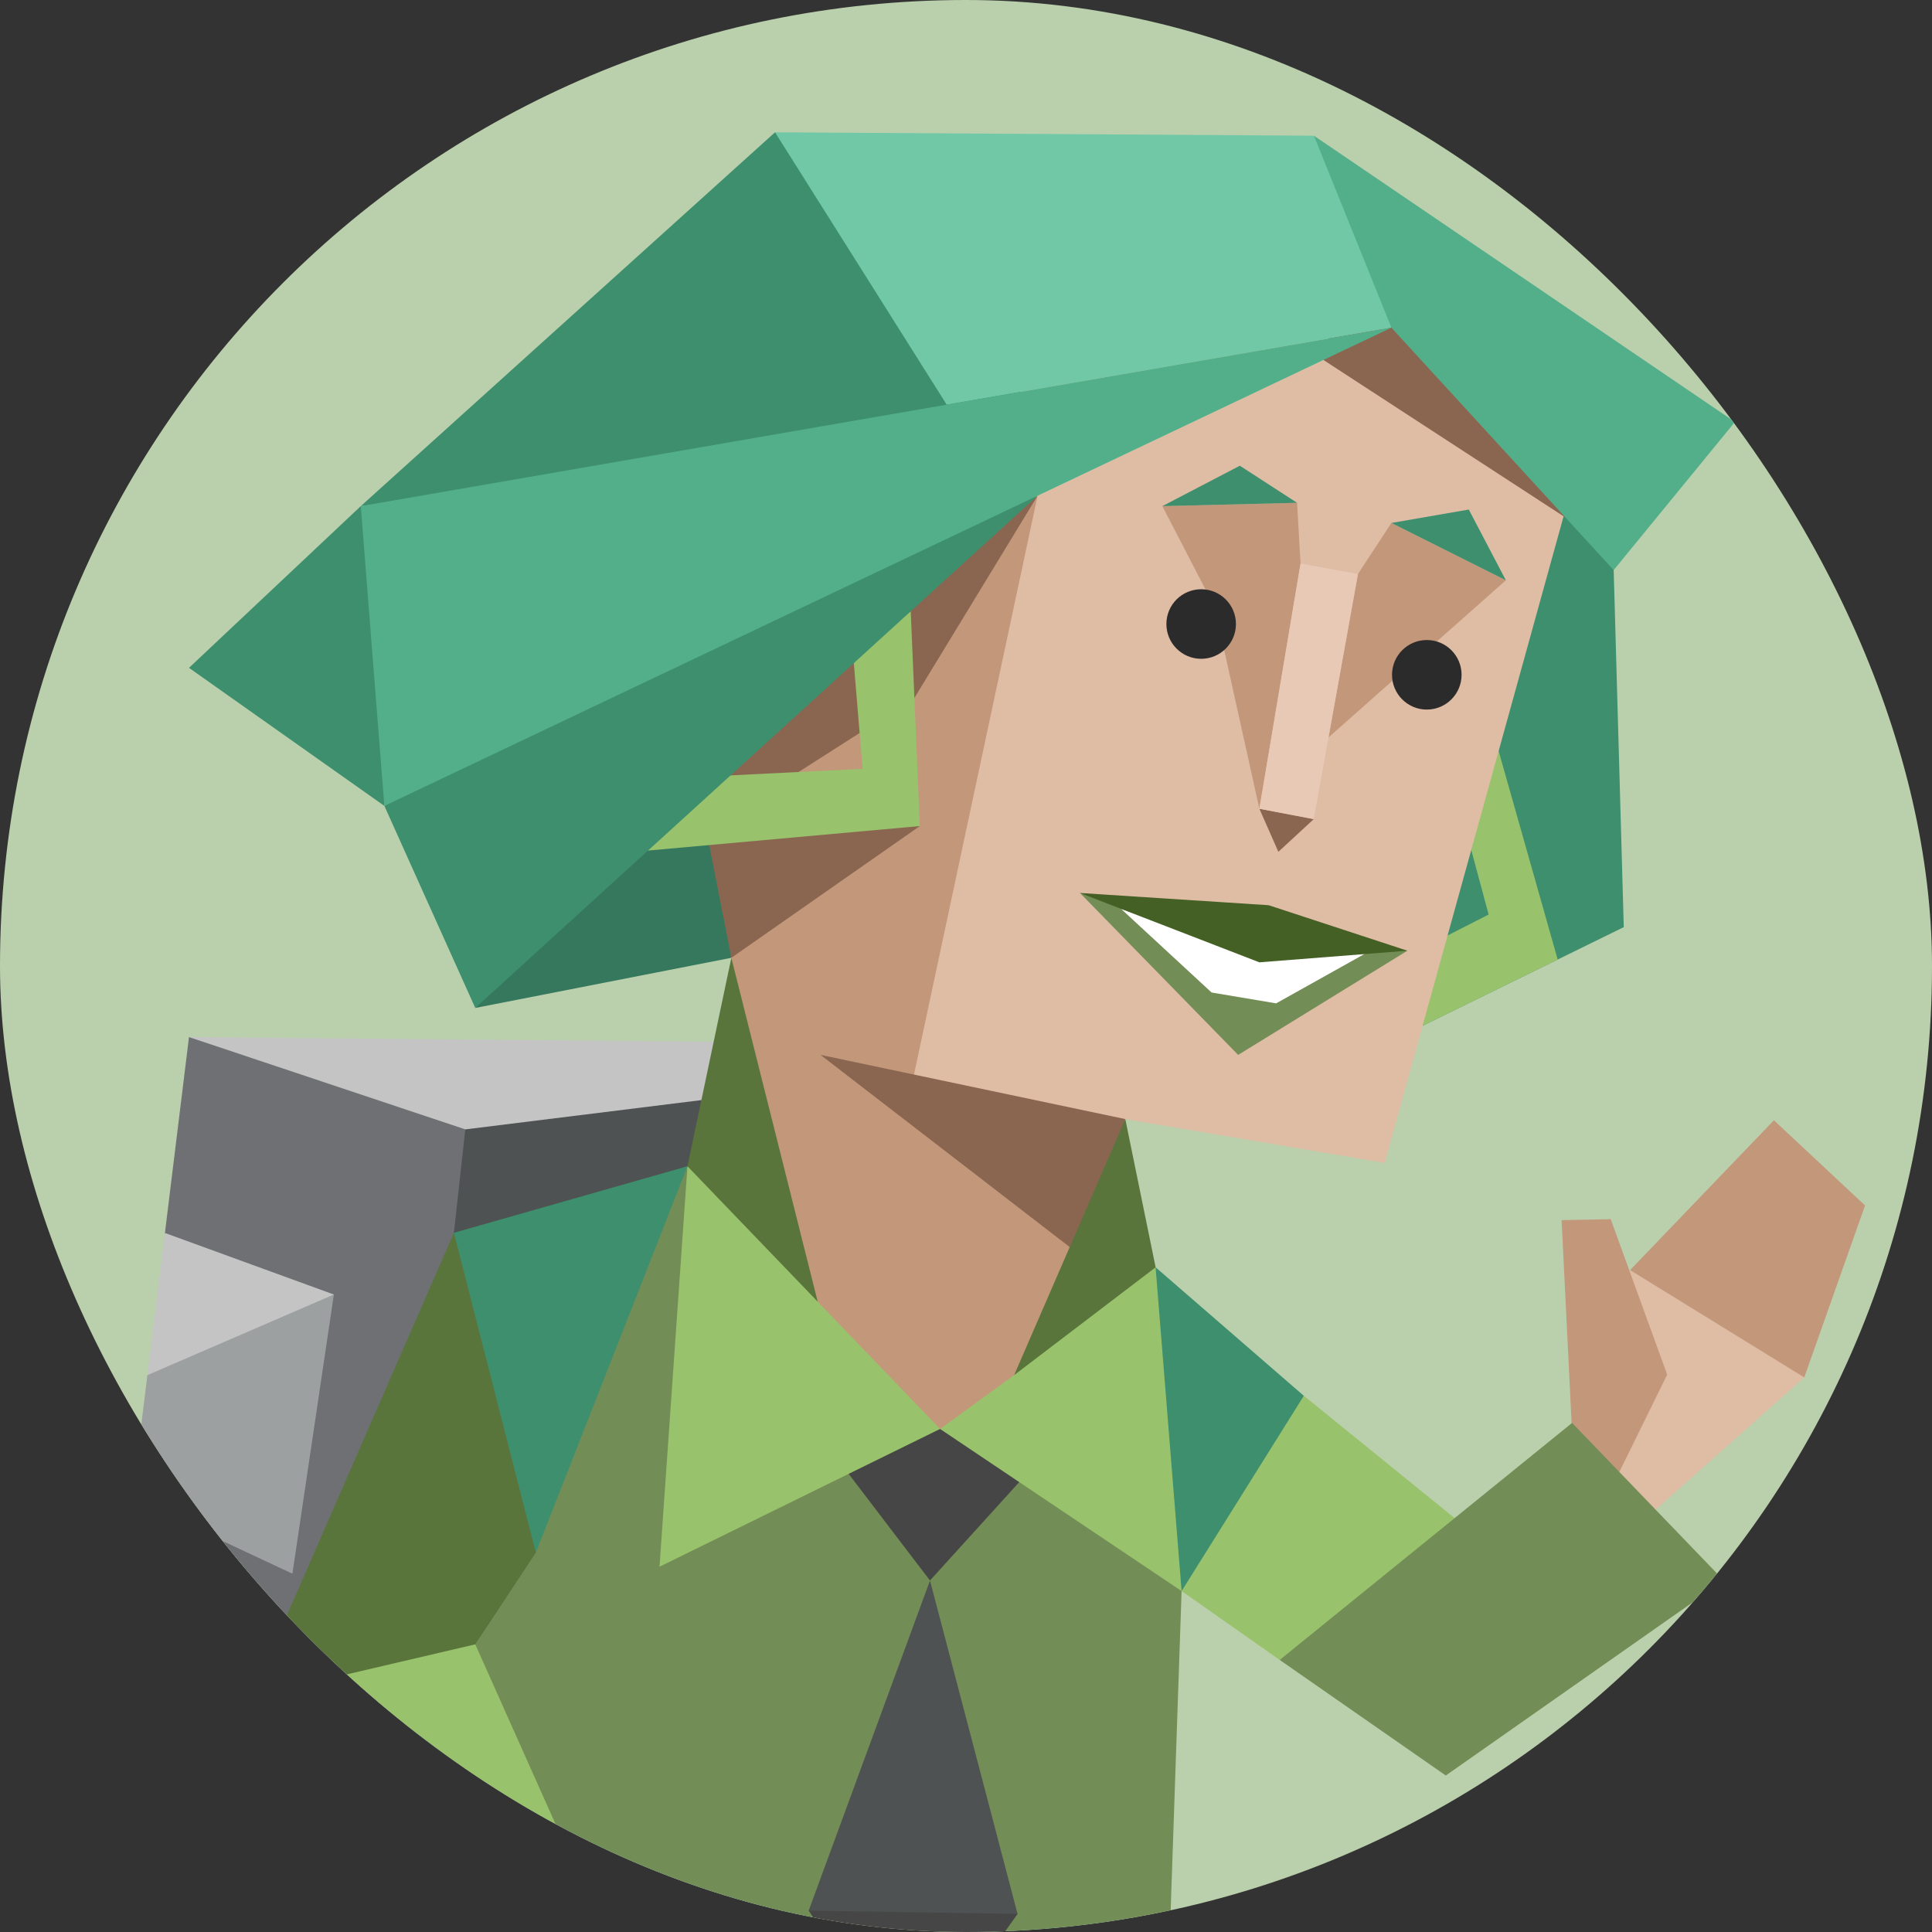 <svg width="200" height="200" viewBox="0 0 200 200" fill="none" xmlns="http://www.w3.org/2000/svg">
<rect x="0" y="0" width="200" height="200" fill="#333333" stroke="none"/>
<g clip-path="url(#clip0_2013_38723)">
<rect width="200" height="200" rx="100" fill="#BAD0AC"/>
<mask id="mask0_2013_38723" style="mask-type:luminance" maskUnits="userSpaceOnUse" x="-44" y="12" width="288" height="288">
<path d="M244 12H-44V300H244V12Z" fill="white"/>
</mask>
<g mask="url(#mask0_2013_38723)">
<path d="M162.706 147.63L168.747 131.48L178.258 134.814L186.776 142.59L169.798 157.688L162.319 158.53L162.706 147.63Z" fill="#DFBCA4"/>
<path d="M172.586 142.301L166.74 126.209L161.656 126.31L162.708 147.629L159.306 159.29L167.395 152.857L172.586 142.301Z" fill="#C3977A"/>
<path d="M168.747 131.479L183.637 115.97L193.069 124.79L186.776 142.588L168.747 131.479Z" fill="#C3977A"/>
<path d="M119.628 131.192L134.972 144.491L131.673 153.735L122.321 164.708L99.618 187.997L106.038 153.026L119.628 131.192Z" fill="#3E8F6E"/>
<path d="M134.972 144.49L155.167 160.87L151.502 168.482L132.474 171.836L122.322 164.708L134.972 144.49Z" fill="#99C26C"/>
<path d="M132.475 171.834L162.743 147.297L178.447 163.612L149.668 183.801L132.475 171.834Z" fill="#738D56"/>
<path d="M121.097 200.433L138.513 253.181L125.878 264.685L111.449 263.303L104.984 243.734L92.78 235.785L75.658 263.303L64.614 270.309L46.448 261.936L46.628 209.217L56.154 183.254L121.097 200.433Z" fill="#53AF8A"/>
<path d="M10.111 184.119L38.637 203.415L46.413 187.849L10.111 184.119Z" fill="#4F5252"/>
<path d="M19.563 107.36L81.159 107.907L99.501 109.153L71.165 120.73L47.643 121.666L19.563 107.36Z" fill="#C4C4C4"/>
<path d="M48.17 116.915L19.564 107.36L17.073 127.635L16.929 143.043L13.682 155.139L10.111 184.119L56.911 190.83L48.17 116.915Z" fill="#6E7073"/>
<path d="M72.605 113.883L48.168 116.914L46.987 127.62L42.941 189.195L86.119 179.755L95.655 109.432L72.605 113.883Z" fill="#4F5252"/>
<path d="M17.073 127.635L24.23 132.164L34.562 134.007L30.27 162.908L13.682 155.139L15.258 142.352L17.462 136.973L17.073 127.635Z" fill="#9DA0A1"/>
<path d="M34.561 134.008L15.258 142.353L17.072 127.636L34.561 134.008Z" fill="#C4C4C4"/>
<path d="M112.131 132.783L122.319 164.708L121.095 200.434L103.239 226.023L94.174 213.819L82.669 227.765L61.818 198.49L46.41 196.085L49.196 166.616L70.784 120.866L91.607 117.617L112.131 132.783Z" fill="#738D56"/>
<path d="M96.272 163.613L83.715 197.784L94.177 205.806L105.337 198.129L96.272 163.613Z" fill="#4F5252"/>
<path d="M105.337 198.13L83.715 197.785L94.177 213.819L105.337 198.13Z" fill="#464646"/>
<path d="M107.273 151.482L96.271 163.614L85.846 149.941L97.315 147.925L107.273 151.482Z" fill="#464646"/>
<path d="M55.471 160.732V138.931L46.989 127.62L26.016 175.644L40.747 174.888L49.2 170.223L55.471 160.732Z" fill="#5A753C"/>
<path d="M71.165 120.73L46.988 127.62L55.469 160.733L71.165 120.73Z" fill="#3E8F6E"/>
<path d="M61.82 198.49L66.378 204.89L52.338 217.31L46.628 209.217L50.041 199.908L61.82 198.49Z" fill="#C3977A"/>
<path d="M26.016 175.643L42.583 212.076L61.821 198.488L49.2 170.222L26.016 175.643Z" fill="#99C26C"/>
<path d="M97.316 147.924L86.567 128.981L71.166 120.73L68.272 162.187L97.316 147.924Z" fill="#99C26C"/>
<path d="M119.627 131.192L101.692 134.993L97.314 147.925L122.32 164.708L119.627 131.192Z" fill="#99C26C"/>
<path d="M80.231 13.694L37.348 52.394L104.985 43.941L80.231 13.694Z" fill="#3E8F6E"/>
<path d="M116.491 115.848L104.986 125.1V142.351L119.63 131.191L116.491 115.848Z" fill="#5A753C"/>
<path d="M75.709 99.151L71.166 120.73L84.652 134.755L83.716 117.245L75.709 99.151Z" fill="#5A753C"/>
<path d="M49.199 104.343L75.71 99.151L77.142 91.512L72.556 83.074L61.965 89.799L49.199 104.343Z" fill="#35785D"/>
<path d="M161.879 53.388L150.805 76.817L147.263 106.193L168.092 95.976L167.048 59.018L166.263 54.353L161.879 53.388Z" fill="#3E8F6E"/>
<path d="M154.671 76.097L161.252 99.331L147.263 106.193L149.243 97.15L154.103 94.673L152.303 87.984L154.671 76.097Z" fill="#99C26C"/>
<path d="M161.879 53.389L152.694 86.581L150.079 96.026L143.339 120.385L116.49 115.849L102.774 137.161L97.317 147.925L91.65 129.097L72.556 83.074L107.412 51.315L144.037 33.92L161.879 53.389Z" fill="#DFBCA4"/>
<path d="M136.997 37.261L162.037 53.562L153.204 39.889L144.037 31.04L137.983 32.761L136.997 37.261Z" fill="#8A6651"/>
<path d="M107.41 51.315L94.615 111.24L105.508 120.384L110.735 129.096L104.983 142.351L97.314 147.924L84.65 134.755L75.708 99.151L77.14 91.512L72.554 83.074L107.41 51.315Z" fill="#C3977A"/>
<path d="M107.41 51.315L94.658 72.252L82.022 80.331L95.22 85.514L75.709 99.151L72.554 83.074L85.262 69.228L107.41 51.315Z" fill="#8A6651"/>
<path d="M94.278 63.281L95.221 85.514L67.091 88.049L63.765 72.23L69.099 68.409L74.039 80.345L89.296 79.589L88.281 67.363L94.278 63.281Z" fill="#99C26C"/>
<path d="M116.49 115.847L84.939 109.202L110.737 129.095L116.49 115.847Z" fill="#8A6651"/>
<path d="M107.411 51.315L67.091 65.24L39.789 83.427L49.198 104.343L107.411 51.315Z" fill="#3E8F6E"/>
<path d="M80.279 13.727L40.2 55.324L107.082 42.173L80.279 13.727Z" fill="#3E8F6E"/>
<path d="M37.347 52.395L19.564 69.135L39.788 83.427L41.466 65.24L37.347 52.395Z" fill="#3E8F6E"/>
<path d="M80.232 13.695L98.001 41.891L144.037 33.92V27.792L136.018 14.048L80.232 13.695Z" fill="#71C8A6"/>
<path d="M144.036 33.919L167.047 59.018L179.598 43.681L136.016 14.047L144.036 33.919Z" fill="#53AF8A"/>
<path d="M144.037 33.92L39.788 83.427L37.348 52.395L144.037 33.92Z" fill="#53AF8A"/>
<path d="M130.37 83.723L125.747 62.864L120.326 52.396L134.272 52.05L134.632 58.336L130.37 83.723Z" fill="#C3977A"/>
<path d="M140.572 59.423L144.036 54.138L155.887 60.071L137.527 76.335L140.572 59.423Z" fill="#C3977A"/>
<path d="M136.001 84.795L132.336 88.179L130.371 83.722L136.001 84.795Z" fill="#8A6651"/>
<path d="M140.573 59.422L136.001 84.795L130.371 83.722L134.633 58.335L140.573 59.422Z" fill="#E8C9B6"/>
<path d="M144.035 54.137L152.049 52.747L155.886 60.07L144.035 54.137Z" fill="#3E8F6E"/>
<path d="M134.272 52.05L128.346 48.212L120.326 52.395L134.272 52.05Z" fill="#3E8F6E"/>
<path d="M145.691 98.417L128.173 109.203L111.8 92.441L145.691 98.417Z" fill="#738D56"/>
<path d="M141.329 98.712L132.495 99.019L130.371 99.093L127.307 98.021L116.05 94.082L125.424 102.744L132.106 103.867L141.329 98.712Z" fill="white"/>
<path d="M145.691 98.417L131.334 93.708L111.8 92.441L127.63 98.56L130.369 99.619L145.691 98.417Z" fill="#446024"/>
<path d="M151.302 69.855C151.302 71.843 149.69 73.455 147.702 73.455C145.713 73.455 144.102 71.843 144.102 69.855C144.102 67.867 145.713 66.255 147.702 66.255C149.69 66.255 151.302 67.867 151.302 69.855Z" fill="#2B2B2B"/>
<path d="M127.944 64.599C127.944 66.587 126.333 68.199 124.344 68.199C122.356 68.199 120.744 66.587 120.744 64.599C120.744 62.61 122.356 60.999 124.344 60.999C126.333 60.999 127.944 62.61 127.944 64.599Z" fill="#2B2B2B"/>
</g>
</g>
<defs>
<clipPath id="clip0_2013_38723">
<rect width="200" height="200" rx="100" fill="white"/>
</clipPath>
</defs>
</svg>
